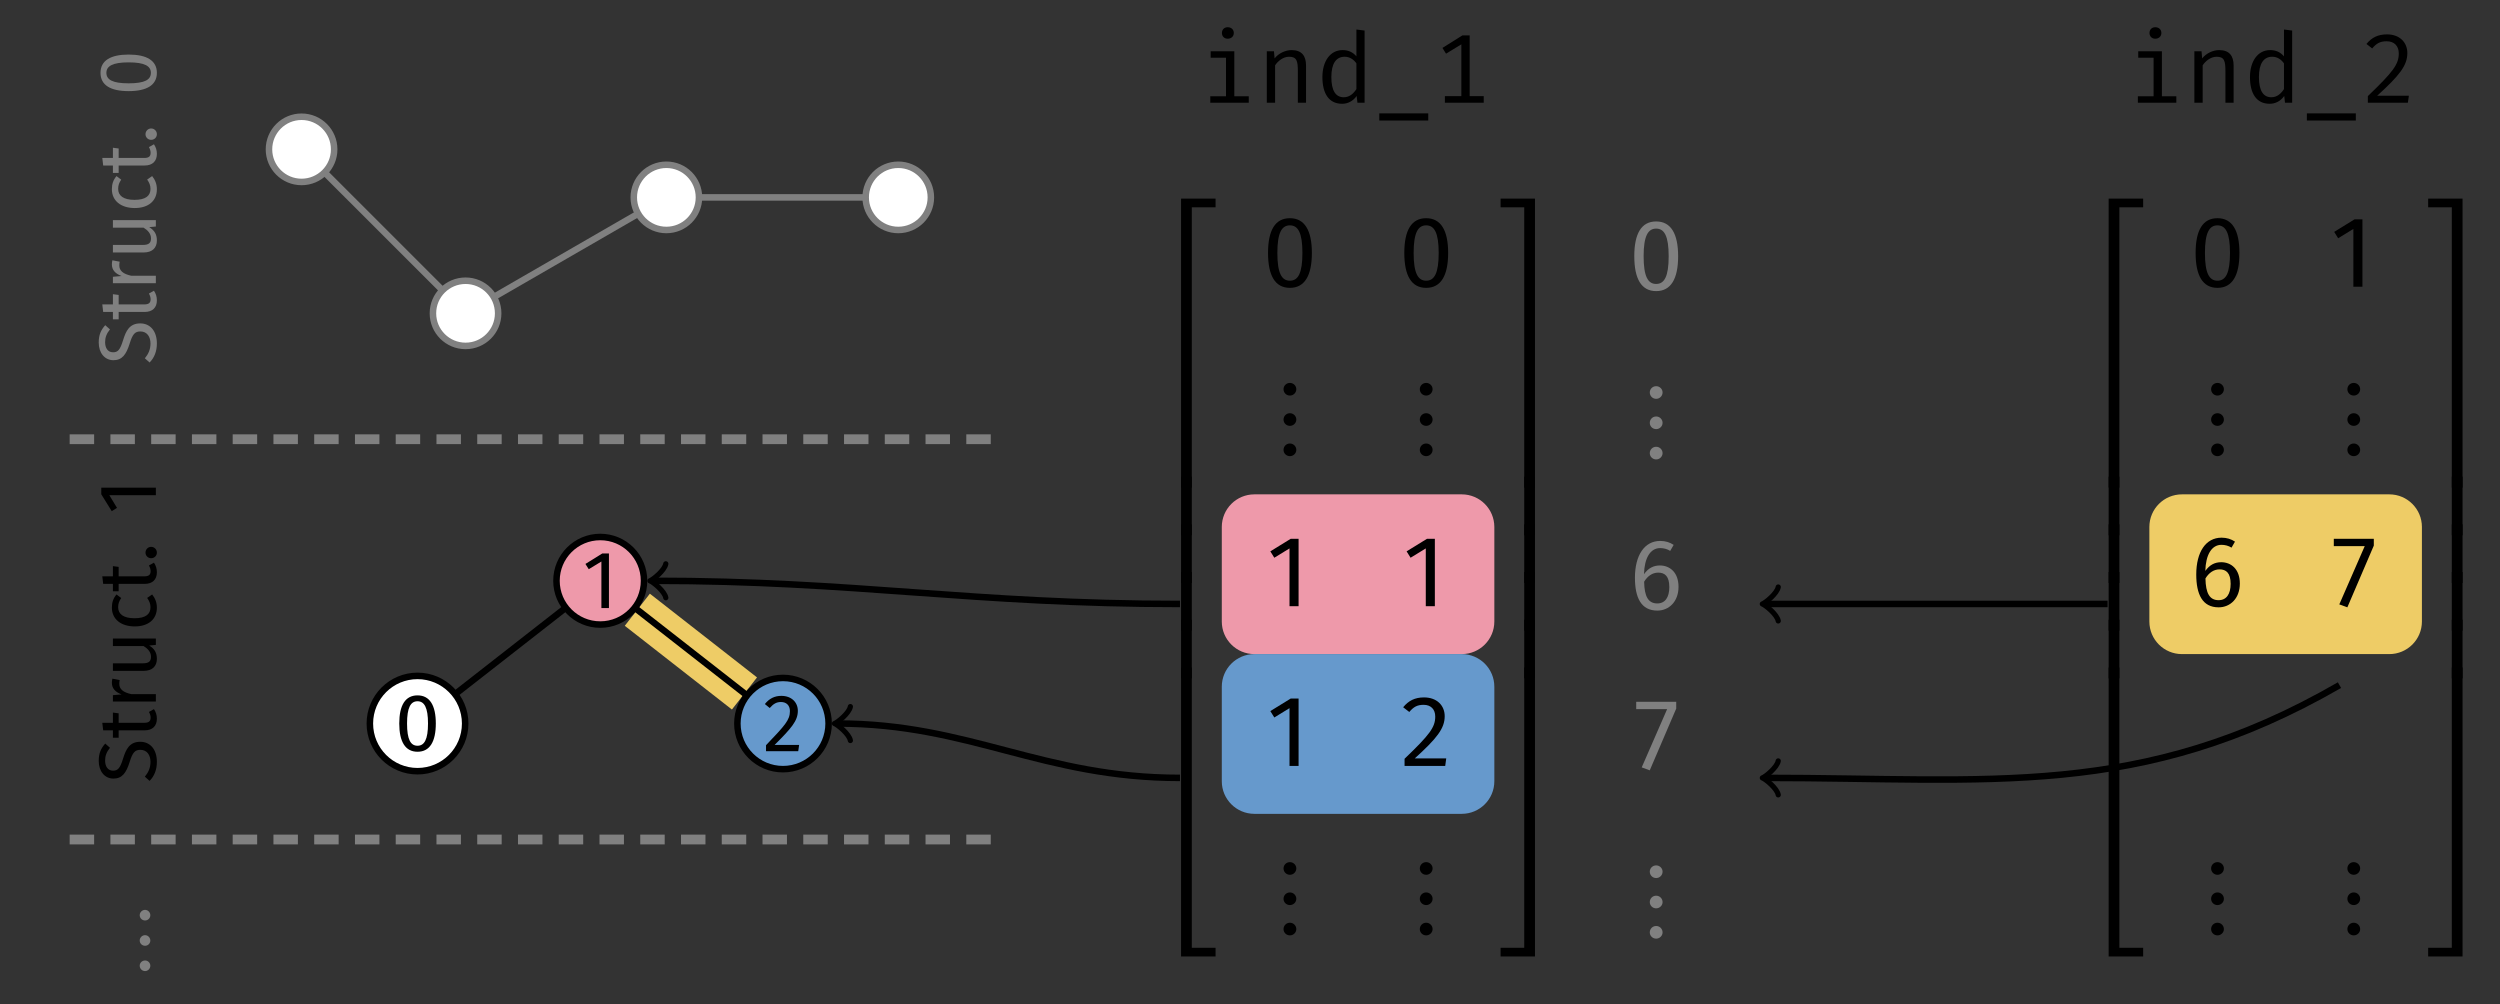 <?xml version="1.0" encoding="UTF-8"?>
<svg xmlns="http://www.w3.org/2000/svg" xmlns:xlink="http://www.w3.org/1999/xlink" width="305.6pt" height="122.73pt" viewBox="0 0 305.6 122.73" version="1.1">
<rect x="0" y="0" width="305.6" height="122.73" fill="#333333" stroke="none"/>
<defs>
<g>
<symbol overflow="visible" id="glyph0-0">
<path style="stroke:none;" d="M -10.469 -5.406 L -10.469 -1.219 L 3.484 -1.219 L 3.484 -5.406 Z M -9.953 -4.875 L 2.969 -4.875 L 2.969 -1.781 L -9.953 -1.781 Z M -4.5 -3.234 C -4.5 -2.844 -4.375 -2.297 -4.109 -2.297 C -3.984 -2.297 -3.875 -2.391 -3.875 -2.547 C -3.875 -2.578 -3.891 -2.625 -3.906 -2.672 C -3.984 -2.844 -4.016 -2.984 -4.016 -3.188 C -4.016 -3.688 -3.719 -3.797 -3.328 -3.797 C -2.797 -3.797 -2.609 -3.609 -2.562 -2.891 L -1.719 -2.891 C -1.578 -2.891 -1.484 -3.016 -1.484 -3.141 C -1.484 -3.266 -1.578 -3.391 -1.719 -3.391 L -2.172 -3.391 C -2.266 -4.062 -2.656 -4.344 -3.344 -4.344 C -3.953 -4.344 -4.5 -4.094 -4.5 -3.234 Z M -1.203 -3.141 C -1.203 -2.938 -1.047 -2.797 -0.844 -2.797 C -0.641 -2.797 -0.484 -2.938 -0.484 -3.141 C -0.484 -3.344 -0.641 -3.484 -0.844 -3.484 C -1.047 -3.484 -1.203 -3.344 -1.203 -3.141 Z M -1.203 -3.141 "/>
</symbol>
<symbol overflow="visible" id="glyph0-1">
<path style="stroke:none;" d="M -6.984 -2.688 C -6.984 -1.422 -6.25 -0.531 -5.188 -0.531 C -4.125 -0.531 -3.625 -1.219 -3.203 -2.562 C -2.844 -3.734 -2.547 -4.047 -1.891 -4.047 C -1.062 -4.047 -0.656 -3.375 -0.656 -2.578 C -0.656 -1.828 -0.922 -1.281 -1.344 -0.766 L -0.766 -0.25 C -0.203 -0.812 0.125 -1.594 0.125 -2.578 C 0.125 -4.125 -0.719 -5.031 -1.906 -5.031 C -3.234 -5.031 -3.656 -4.094 -4 -3 C -4.375 -1.766 -4.656 -1.5 -5.234 -1.5 C -5.891 -1.5 -6.203 -2.047 -6.203 -2.734 C -6.203 -3.297 -6.031 -3.781 -5.609 -4.297 L -6.188 -4.812 C -6.703 -4.234 -6.984 -3.641 -6.984 -2.688 Z M -6.984 -2.688 "/>
</symbol>
<symbol overflow="visible" id="glyph0-2">
<path style="stroke:none;" d="M -0.844 -3.25 C -0.703 -2.984 -0.641 -2.781 -0.641 -2.547 C -0.641 -2.094 -0.891 -1.922 -1.422 -1.922 L -4.547 -1.922 L -4.547 -3.078 L -5.25 -3.172 L -5.25 -1.922 L -6.547 -1.922 L -6.438 -1 L -5.25 -1 L -5.25 -0.094 L -4.547 -0.094 L -4.547 -1 L -1.375 -1 C -0.406 -1 0.125 -1.531 0.125 -2.422 C 0.125 -2.875 0 -3.25 -0.234 -3.594 Z M -0.844 -3.25 "/>
</symbol>
<symbol overflow="visible" id="glyph0-3">
<path style="stroke:none;" d="M -5.375 -3.203 C -5.375 -2.562 -4.969 -2.078 -4.188 -1.797 L -5.25 -1.703 L -5.25 -0.922 L 0 -0.922 L 0 -1.828 L -3 -1.828 C -4 -2.047 -4.469 -2.438 -4.469 -3.094 C -4.469 -3.281 -4.453 -3.391 -4.422 -3.547 L -5.312 -3.719 C -5.359 -3.562 -5.375 -3.375 -5.375 -3.203 Z M -5.375 -3.203 "/>
</symbol>
<symbol overflow="visible" id="glyph0-4">
<path style="stroke:none;" d="M -5.25 -4.812 L -5.25 -3.891 L -1.5 -3.891 C -0.984 -3.578 -0.594 -3.156 -0.594 -2.578 C -0.594 -2.016 -0.875 -1.781 -1.578 -1.781 L -5.25 -1.781 L -5.25 -0.859 L -1.484 -0.859 C -0.453 -0.859 0.125 -1.406 0.125 -2.328 C 0.125 -3.078 -0.172 -3.562 -0.812 -3.953 L 0 -4.031 L 0 -4.812 Z M -5.25 -4.812 "/>
</symbol>
<symbol overflow="visible" id="glyph0-5">
<path style="stroke:none;" d="M -5.375 -2.859 C -5.375 -1.438 -4.25 -0.562 -2.578 -0.562 C -0.891 -0.562 0.125 -1.453 0.125 -2.859 C 0.125 -3.469 -0.078 -4 -0.453 -4.469 L -1.062 -4.047 C -0.797 -3.656 -0.656 -3.344 -0.656 -2.906 C -0.656 -2.078 -1.219 -1.562 -2.609 -1.562 C -3.969 -1.562 -4.609 -2.078 -4.609 -2.906 C -4.609 -3.344 -4.484 -3.672 -4.234 -4.031 L -4.812 -4.469 C -5.219 -3.984 -5.375 -3.484 -5.375 -2.859 Z M -5.375 -2.859 "/>
</symbol>
<symbol overflow="visible" id="glyph0-6">
<path style="stroke:none;" d="M -1.266 -1.188 C -1.266 -0.797 -0.953 -0.5 -0.578 -0.5 C -0.188 -0.5 0.125 -0.797 0.125 -1.188 C 0.125 -1.578 -0.188 -1.891 -0.578 -1.891 C -0.953 -1.891 -1.266 -1.578 -1.266 -1.188 Z M -1.266 -1.188 "/>
</symbol>
<symbol overflow="visible" id="glyph0-7">
<path style="stroke:none;" d="M -6.766 -2.781 C -6.766 -1.281 -5.547 -0.547 -3.328 -0.547 C -1.109 -0.547 0.125 -1.281 0.125 -2.781 C 0.125 -4.281 -1.109 -5.016 -3.328 -5.016 C -5.531 -5.016 -6.766 -4.281 -6.766 -2.781 Z M -6.047 -2.781 C -6.047 -3.609 -5.281 -4.062 -3.328 -4.062 C -1.359 -4.062 -0.609 -3.609 -0.609 -2.781 C -0.609 -1.938 -1.359 -1.5 -3.328 -1.5 C -5.281 -1.5 -6.047 -1.938 -6.047 -2.781 Z M -6.047 -2.781 "/>
</symbol>
<symbol overflow="visible" id="glyph0-8">
<path style="stroke:none;" d="M -6.672 -3.219 L -6.672 -2.406 L -5.391 -0.344 L -4.75 -0.75 L -5.688 -2.297 L 0 -2.297 L 0 -3.219 Z M -6.672 -3.219 "/>
</symbol>
<symbol overflow="visible" id="glyph1-0">
<path style="stroke:none;" d="M 5.406 -10.469 L 1.219 -10.469 L 1.219 3.484 L 5.406 3.484 Z M 4.875 -9.953 L 4.875 2.969 L 1.781 2.969 L 1.781 -9.953 Z M 3.234 -4.5 C 2.844 -4.5 2.297 -4.375 2.297 -4.109 C 2.297 -3.984 2.391 -3.875 2.547 -3.875 C 2.578 -3.875 2.625 -3.891 2.672 -3.906 C 2.844 -3.984 2.984 -4.016 3.188 -4.016 C 3.688 -4.016 3.797 -3.719 3.797 -3.328 C 3.797 -2.797 3.609 -2.609 2.891 -2.562 L 2.891 -1.719 C 2.891 -1.578 3.016 -1.484 3.141 -1.484 C 3.266 -1.484 3.391 -1.578 3.391 -1.719 L 3.391 -2.172 C 4.062 -2.266 4.344 -2.656 4.344 -3.344 C 4.344 -3.953 4.094 -4.5 3.234 -4.5 Z M 3.141 -1.203 C 2.938 -1.203 2.797 -1.047 2.797 -0.844 C 2.797 -0.641 2.938 -0.484 3.141 -0.484 C 3.344 -0.484 3.484 -0.641 3.484 -0.844 C 3.484 -1.047 3.344 -1.203 3.141 -1.203 Z M 3.141 -1.203 "/>
</symbol>
<symbol overflow="visible" id="glyph1-1">
<path style="stroke:none;" d="M 2.781 -6.766 C 1.281 -6.766 0.547 -5.547 0.547 -3.328 C 0.547 -1.109 1.281 0.125 2.781 0.125 C 4.281 0.125 5.016 -1.109 5.016 -3.328 C 5.016 -5.531 4.281 -6.766 2.781 -6.766 Z M 2.781 -6.047 C 3.609 -6.047 4.062 -5.281 4.062 -3.328 C 4.062 -1.359 3.609 -0.609 2.781 -0.609 C 1.938 -0.609 1.5 -1.359 1.5 -3.328 C 1.5 -5.281 1.938 -6.047 2.781 -6.047 Z M 2.781 -6.047 "/>
</symbol>
<symbol overflow="visible" id="glyph1-2">
<path style="stroke:none;" d="M 3.219 -6.672 L 2.406 -6.672 L 0.344 -5.391 L 0.75 -4.75 L 2.297 -5.688 L 2.297 0 L 3.219 0 Z M 3.219 -6.672 "/>
</symbol>
<symbol overflow="visible" id="glyph1-3">
<path style="stroke:none;" d="M 2.266 -6.766 C 1.438 -6.766 0.781 -6.438 0.25 -5.766 L 0.844 -5.281 C 1.297 -5.797 1.672 -6.016 2.219 -6.016 C 2.875 -6.016 3.312 -5.609 3.312 -4.906 C 3.312 -3.812 2.734 -3.188 0.391 -0.734 L 0.391 0 L 4.328 0 L 4.438 -0.766 L 1.438 -0.766 C 3.484 -2.812 4.281 -3.703 4.281 -4.938 C 4.281 -5.984 3.5 -6.766 2.266 -6.766 Z M 2.266 -6.766 "/>
</symbol>
<symbol overflow="visible" id="glyph2-0">
<path style="stroke:none;" d=""/>
</symbol>
<symbol overflow="visible" id="glyph2-1">
<path style="stroke:none;" d="M 2.094 0.344 C 2.094 -0.016 1.797 -0.297 1.453 -0.297 C 1.094 -0.297 0.797 -0.016 0.797 0.344 C 0.797 0.703 1.094 1 1.453 1 C 1.797 1 2.094 0.703 2.094 0.344 Z M 2.094 -2.734 C 2.094 -3.094 1.797 -3.391 1.453 -3.391 C 1.094 -3.391 0.797 -3.094 0.797 -2.734 C 0.797 -2.375 1.094 -2.094 1.453 -2.094 C 1.797 -2.094 2.094 -2.375 2.094 -2.734 Z M 2.094 -5.828 C 2.094 -6.188 1.797 -6.484 1.453 -6.484 C 1.094 -6.484 0.797 -6.188 0.797 -5.828 C 0.797 -5.469 1.094 -5.188 1.453 -5.188 C 1.797 -5.188 2.094 -5.469 2.094 -5.828 Z M 2.094 -5.828 "/>
</symbol>
<symbol overflow="visible" id="glyph3-0">
<path style="stroke:none;" d="M 1.078 -12.547 L 1.078 4.188 L 6.094 4.188 L 6.094 -12.547 Z M 5.453 3.562 L 1.734 3.562 L 1.734 -11.922 L 5.453 -11.922 Z M 3.672 -2.062 L 3.672 -2.609 C 4.469 -2.719 4.812 -3.172 4.812 -4.016 C 4.812 -4.734 4.5 -5.391 3.484 -5.391 C 3.016 -5.391 2.359 -5.25 2.359 -4.922 C 2.359 -4.766 2.469 -4.656 2.656 -4.656 C 2.703 -4.656 2.75 -4.656 2.812 -4.688 C 3.016 -4.781 3.172 -4.812 3.438 -4.812 C 4.031 -4.812 4.156 -4.453 4.156 -4 C 4.156 -3.359 3.938 -3.125 3.078 -3.078 L 3.078 -2.062 C 3.078 -1.891 3.219 -1.781 3.375 -1.781 C 3.516 -1.781 3.672 -1.891 3.672 -2.062 Z M 2.953 -1.016 C 2.953 -0.766 3.125 -0.578 3.375 -0.578 C 3.609 -0.578 3.797 -0.766 3.797 -1.016 C 3.797 -1.25 3.609 -1.438 3.375 -1.438 C 3.125 -1.438 2.953 -1.25 2.953 -1.016 Z M 2.953 -1.016 "/>
</symbol>
<symbol overflow="visible" id="glyph3-1">
<path style="stroke:none;" d="M 3.578 -9.234 C 3.156 -9.234 2.875 -8.938 2.875 -8.531 C 2.875 -8.125 3.156 -7.828 3.578 -7.828 C 4.031 -7.828 4.328 -8.125 4.328 -8.531 C 4.328 -8.938 4.031 -9.234 3.578 -9.234 Z M 4.391 -6.297 L 1.5 -6.297 L 1.5 -5.5 L 3.375 -5.5 L 3.375 -0.797 L 1.453 -0.797 L 1.453 0 L 6.156 0 L 6.156 -0.797 L 4.391 -0.797 Z M 4.391 -6.297 "/>
</symbol>
<symbol overflow="visible" id="glyph3-2">
<path style="stroke:none;" d="M 1.188 0 L 2.203 0 L 2.203 -4.578 C 2.531 -5.078 3.172 -5.625 3.906 -5.625 C 4.859 -5.625 4.984 -5.109 4.984 -3.828 L 4.984 0 L 5.984 0 L 5.984 -4.562 C 5.984 -5.734 5.453 -6.438 4.219 -6.438 C 3.484 -6.438 2.641 -6.062 2.141 -5.422 L 2.062 -6.297 L 1.188 -6.297 Z M 1.188 0 "/>
</symbol>
<symbol overflow="visible" id="glyph3-3">
<path style="stroke:none;" d="M 4.969 -8.953 L 4.969 -5.672 C 4.547 -6.172 4 -6.438 3.281 -6.438 C 1.734 -6.438 0.812 -5.031 0.812 -3.141 C 0.812 -1.188 1.562 0.125 3.219 0.125 C 3.891 0.125 4.531 -0.172 5 -0.828 L 5.094 0 L 5.969 0 L 5.969 -8.828 Z M 3.531 -5.625 C 4.125 -5.625 4.625 -5.312 4.969 -4.812 L 4.969 -1.672 C 4.625 -1.141 4.141 -0.672 3.422 -0.672 C 2.422 -0.672 1.906 -1.5 1.906 -3.141 C 1.906 -4.812 2.5 -5.625 3.531 -5.625 Z M 3.531 -5.625 "/>
</symbol>
<symbol overflow="visible" id="glyph3-4">
<path style="stroke:none;" d="M 0.594 2.172 L 6.578 2.172 L 6.578 1.297 L 0.594 1.297 Z M 0.594 2.172 "/>
</symbol>
<symbol overflow="visible" id="glyph3-5">
<path style="stroke:none;" d="M 4.469 -0.812 L 4.469 -8.234 L 3.578 -8.234 L 1.141 -6.703 L 1.578 -6 L 3.453 -7.141 L 3.453 -0.812 L 1.438 -0.812 L 1.438 0 L 6.188 0 L 6.188 -0.812 Z M 4.469 -0.812 "/>
</symbol>
<symbol overflow="visible" id="glyph3-6">
<path style="stroke:none;" d="M 3.219 -8.359 C 2.109 -8.359 1.344 -7.969 0.703 -7.188 L 1.406 -6.641 C 1.922 -7.25 2.359 -7.516 3.172 -7.516 C 4.094 -7.516 4.656 -6.953 4.656 -6.031 C 4.656 -4.703 3.984 -3.797 0.875 -0.812 L 0.875 0 L 5.766 0 L 5.891 -0.859 L 2.016 -0.859 C 4.734 -3.328 5.703 -4.547 5.703 -6.078 C 5.703 -7.375 4.766 -8.359 3.219 -8.359 Z M 3.219 -8.359 "/>
</symbol>
<symbol overflow="visible" id="glyph4-0">
<path style="stroke:none;" d="M 3.375 -1.938 C 3.375 -1.656 3.609 -1.438 3.891 -1.438 C 4.172 -1.438 4.391 -1.656 4.391 -1.938 C 4.391 -2.219 4.172 -2.422 3.891 -2.422 C 3.609 -2.422 3.375 -2.219 3.375 -1.938 Z M 2.625 -5.828 L 3.078 -5.484 C 3.375 -5.844 3.719 -6 4.078 -6 C 4.516 -6 4.812 -5.766 4.812 -5.375 C 4.812 -4.609 3.531 -4.734 3.531 -3.531 L 3.531 -3.172 L 4.203 -3.172 L 4.203 -3.484 C 4.203 -4.438 5.484 -4.281 5.484 -5.422 C 5.484 -6 5.031 -6.531 4.125 -6.531 C 3.531 -6.531 3.031 -6.312 2.625 -5.828 Z M 1.609 -0.656 L 1.609 -7.703 L 6.516 -7.703 L 6.516 -0.656 Z M 0.953 0 L 7.172 0 L 7.172 -8.359 L 0.953 -8.359 Z M 0.953 0 "/>
</symbol>
<symbol overflow="visible" id="glyph4-1">
<path style="stroke:none;" d="M 1.25 0 L 2.562 0 L 2.562 -34.266 L 5.469 -34.266 L 5.469 -35.328 L 1.25 -35.328 Z M 1.25 0 "/>
</symbol>
<symbol overflow="visible" id="glyph4-2">
<path style="stroke:none;" d="M 1.25 0 L 2.562 0 L 2.562 -7.172 L 1.25 -7.172 Z M 1.25 0 "/>
</symbol>
<symbol overflow="visible" id="glyph4-3">
<path style="stroke:none;" d="M 1.25 0 L 5.469 0 L 5.469 -1.062 L 2.562 -1.062 L 2.562 -35.328 L 1.25 -35.328 Z M 1.25 0 "/>
</symbol>
<symbol overflow="visible" id="glyph4-4">
<path style="stroke:none;" d="M 3.344 -7.5 C 4.344 -7.5 4.875 -6.594 4.875 -4.125 C 4.875 -1.641 4.344 -0.734 3.344 -0.734 C 2.344 -0.734 1.812 -1.641 1.812 -4.125 C 1.812 -6.594 2.344 -7.5 3.344 -7.5 Z M 3.344 -8.375 C 1.547 -8.375 0.672 -6.906 0.672 -4.125 C 0.672 -1.344 1.547 0.141 3.344 0.141 C 5.141 0.141 6.031 -1.344 6.031 -4.125 C 6.031 -6.891 5.141 -8.375 3.344 -8.375 Z M 3.344 -8.375 "/>
</symbol>
<symbol overflow="visible" id="glyph4-5">
<path style="stroke:none;" d="M 3.297 0 L 4.406 0 L 4.406 -8.234 L 3.438 -8.234 L 0.953 -6.703 L 1.438 -5.922 L 3.297 -7.062 Z M 3.297 0 "/>
</symbol>
<symbol overflow="visible" id="glyph4-6">
<path style="stroke:none;" d="M 3.078 -8.375 C 1.953 -8.375 1.188 -7.969 0.531 -7.172 L 1.281 -6.594 C 1.797 -7.203 2.234 -7.469 3.031 -7.469 C 3.922 -7.469 4.453 -6.922 4.453 -6.031 C 4.453 -4.719 3.766 -3.812 0.703 -0.875 L 0.703 0 L 5.672 0 L 5.797 -0.922 L 1.953 -0.922 C 4.656 -3.375 5.609 -4.578 5.609 -6.078 C 5.609 -7.375 4.672 -8.375 3.078 -8.375 Z M 3.078 -8.375 "/>
</symbol>
<symbol overflow="visible" id="glyph4-7">
<path style="stroke:none;" d="M 0.766 -34.266 L 3.656 -34.266 L 3.656 0 L 4.969 0 L 4.969 -35.328 L 0.766 -35.328 Z M 0.766 -34.266 "/>
</symbol>
<symbol overflow="visible" id="glyph4-8">
<path style="stroke:none;" d="M 3.656 0 L 4.969 0 L 4.969 -7.172 L 3.656 -7.172 Z M 3.656 0 "/>
</symbol>
<symbol overflow="visible" id="glyph4-9">
<path style="stroke:none;" d="M 0.766 0 L 4.969 0 L 4.969 -35.328 L 3.656 -35.328 L 3.656 -1.062 L 0.766 -1.062 Z M 0.766 0 "/>
</symbol>
<symbol overflow="visible" id="glyph4-10">
<path style="stroke:none;" d="M 3.484 -0.734 C 2.391 -0.734 1.906 -1.562 1.875 -3.391 C 2.281 -4.062 2.875 -4.5 3.594 -4.5 C 4.406 -4.5 4.953 -4.062 4.953 -2.734 C 4.953 -1.5 4.453 -0.734 3.484 -0.734 Z M 3.797 -5.375 C 3.031 -5.375 2.391 -5.062 1.859 -4.312 C 1.906 -6.266 2.625 -7.5 3.828 -7.5 C 4.266 -7.5 4.688 -7.391 5.062 -7.156 L 5.484 -7.891 C 5.016 -8.203 4.484 -8.375 3.844 -8.375 C 1.906 -8.375 0.75 -6.609 0.75 -3.875 C 0.75 -1.453 1.5 0.141 3.484 0.141 C 4.922 0.141 6.078 -0.969 6.078 -2.766 C 6.078 -4.531 5.016 -5.375 3.797 -5.375 Z M 3.797 -5.375 "/>
</symbol>
<symbol overflow="visible" id="glyph4-11">
<path style="stroke:none;" d="M 5.797 -8.234 L 0.906 -8.234 L 0.906 -7.344 L 4.688 -7.344 L 1.578 -0.219 L 2.562 0.141 L 5.797 -7.406 Z M 5.797 -8.234 "/>
</symbol>
<symbol overflow="visible" id="glyph5-0">
<path style="stroke:none;" d=""/>
</symbol>
<symbol overflow="visible" id="glyph5-1">
<path style="stroke:none;" d="M 2.516 0.422 C 2.516 -0.016 2.156 -0.359 1.734 -0.359 C 1.297 -0.359 0.953 -0.016 0.953 0.422 C 0.953 0.844 1.297 1.188 1.734 1.188 C 2.156 1.188 2.516 0.844 2.516 0.422 Z M 2.516 -3.281 C 2.516 -3.719 2.156 -4.062 1.734 -4.062 C 1.297 -4.062 0.953 -3.719 0.953 -3.281 C 0.953 -2.859 1.297 -2.516 1.734 -2.516 C 2.156 -2.516 2.516 -2.859 2.516 -3.281 Z M 2.516 -7 C 2.516 -7.422 2.156 -7.766 1.734 -7.766 C 1.297 -7.766 0.953 -7.422 0.953 -7 C 0.953 -6.562 1.297 -6.219 1.734 -6.219 C 2.156 -6.219 2.516 -6.562 2.516 -7 Z M 2.516 -7 "/>
</symbol>
</g>
<clipPath id="clip1">
  <path d="M 7 4 L 162 4 L 162 122.73 L 7 122.73 Z M 7 4 "/>
</clipPath>
</defs>
<g id="surface1">
<g clip-path="url(#clip1)" clip-rule="nonzero">
<path style="fill:none;stroke-width:4.981;stroke-linecap:butt;stroke-linejoin:miter;stroke:rgb(93.3%,79.999%,39.999%);stroke-opacity:1;stroke-miterlimit:10;" d="M 41.042 -27.932 L 54.14 -38.167 " transform="matrix(1,0,0,-1,36.864,46.603)"/>
</g>
<g style="fill:rgb(50%,50%,50%);fill-opacity:1;">
  <use xlink:href="#glyph0-1" x="19.052" y="44.563"/>
  <use xlink:href="#glyph0-2" x="19.052" y="39.133"/>
  <use xlink:href="#glyph0-3" x="19.052" y="35.537"/>
  <use xlink:href="#glyph0-4" x="19.052" y="31.721"/>
  <use xlink:href="#glyph0-5" x="19.052" y="25.993"/>
  <use xlink:href="#glyph0-2" x="19.052" y="21.231"/>
</g>
<g style="fill:rgb(50%,50%,50%);fill-opacity:1;">
  <use xlink:href="#glyph0-6" x="19.052" y="17.594"/>
</g>
<g style="fill:rgb(50%,50%,50%);fill-opacity:1;">
  <use xlink:href="#glyph0-7" x="19.052" y="11.686"/>
</g>
<path style="fill:none;stroke-width:0.797;stroke-linecap:butt;stroke-linejoin:miter;stroke:rgb(50%,50%,50%);stroke-opacity:1;stroke-miterlimit:10;" d="M -0.001 28.345 L 20.046 8.302 L 44.593 22.474 L 72.941 22.474 " transform="matrix(1,0,0,-1,36.864,46.603)"/>
<path style="fill-rule:nonzero;fill:rgb(100%,100%,100%);fill-opacity:1;stroke-width:0.797;stroke-linecap:butt;stroke-linejoin:miter;stroke:rgb(50%,50%,50%);stroke-opacity:1;stroke-miterlimit:10;" d="M 3.984 28.345 C 3.984 30.548 2.202 32.333 -0.001 32.333 C -2.2 32.333 -3.985 30.548 -3.985 28.345 C -3.985 26.146 -2.2 24.361 -0.001 24.361 C 2.202 24.361 3.984 26.146 3.984 28.345 Z M 3.984 28.345 " transform="matrix(1,0,0,-1,36.864,46.603)"/>
<path style="fill-rule:nonzero;fill:rgb(100%,100%,100%);fill-opacity:1;stroke-width:0.797;stroke-linecap:butt;stroke-linejoin:miter;stroke:rgb(50%,50%,50%);stroke-opacity:1;stroke-miterlimit:10;" d="M 24.031 8.302 C 24.031 10.505 22.245 12.287 20.046 12.287 C 17.843 12.287 16.058 10.505 16.058 8.302 C 16.058 6.103 17.843 4.318 20.046 4.318 C 22.245 4.318 24.031 6.103 24.031 8.302 Z M 24.031 8.302 " transform="matrix(1,0,0,-1,36.864,46.603)"/>
<path style="fill-rule:nonzero;fill:rgb(100%,100%,100%);fill-opacity:1;stroke-width:0.797;stroke-linecap:butt;stroke-linejoin:miter;stroke:rgb(50%,50%,50%);stroke-opacity:1;stroke-miterlimit:10;" d="M 48.577 22.474 C 48.577 24.677 46.796 26.462 44.593 26.462 C 42.394 26.462 40.609 24.677 40.609 22.474 C 40.609 20.275 42.394 18.49 44.593 18.49 C 46.796 18.49 48.577 20.275 48.577 22.474 Z M 48.577 22.474 " transform="matrix(1,0,0,-1,36.864,46.603)"/>
<path style="fill-rule:nonzero;fill:rgb(100%,100%,100%);fill-opacity:1;stroke-width:0.797;stroke-linecap:butt;stroke-linejoin:miter;stroke:rgb(50%,50%,50%);stroke-opacity:1;stroke-miterlimit:10;" d="M 76.925 22.474 C 76.925 24.677 75.14 26.462 72.941 26.462 C 70.738 26.462 68.956 24.677 68.956 22.474 C 68.956 20.275 70.738 18.49 72.941 18.49 C 75.14 18.49 76.925 20.275 76.925 22.474 Z M 76.925 22.474 " transform="matrix(1,0,0,-1,36.864,46.603)"/>
<path style="fill:none;stroke-width:1.196;stroke-linecap:butt;stroke-linejoin:miter;stroke:rgb(50%,50%,50%);stroke-opacity:1;stroke-dasharray:2.989,1.993;stroke-miterlimit:10;" d="M -28.348 -7.088 L 85.042 -7.088 " transform="matrix(1,0,0,-1,36.864,46.603)"/>
<g style="fill:rgb(0%,0%,0%);fill-opacity:1;">
  <use xlink:href="#glyph0-1" x="19.052" y="95.706"/>
  <use xlink:href="#glyph0-2" x="19.052" y="90.276"/>
  <use xlink:href="#glyph0-3" x="19.052" y="86.68"/>
  <use xlink:href="#glyph0-4" x="19.052" y="82.864"/>
  <use xlink:href="#glyph0-5" x="19.052" y="77.136"/>
  <use xlink:href="#glyph0-2" x="19.052" y="72.374"/>
</g>
<g style="fill:rgb(0%,0%,0%);fill-opacity:1;">
  <use xlink:href="#glyph0-6" x="19.052" y="68.737"/>
</g>
<g style="fill:rgb(0%,0%,0%);fill-opacity:1;">
  <use xlink:href="#glyph0-8" x="19.052" y="62.829"/>
</g>
<path style="fill:none;stroke-width:0.797;stroke-linecap:butt;stroke-linejoin:miter;stroke:rgb(0%,0%,0%);stroke-opacity:1;stroke-miterlimit:10;" d="M 14.175 -41.842 L 36.511 -24.393 L 58.847 -41.842 " transform="matrix(1,0,0,-1,36.864,46.603)"/>
<path style="fill-rule:nonzero;fill:rgb(100%,100%,100%);fill-opacity:1;stroke-width:0.797;stroke-linecap:butt;stroke-linejoin:miter;stroke:rgb(0%,0%,0%);stroke-opacity:1;stroke-miterlimit:10;" d="M 19.999 -41.842 C 19.999 -38.627 17.39 -36.018 14.175 -36.018 C 10.956 -36.018 8.347 -38.627 8.347 -41.842 C 8.347 -45.061 10.956 -47.67 14.175 -47.67 C 17.39 -47.67 19.999 -45.061 19.999 -41.842 Z M 19.999 -41.842 " transform="matrix(1,0,0,-1,36.864,46.603)"/>
<g style="fill:rgb(0%,0%,0%);fill-opacity:1;">
  <use xlink:href="#glyph1-1" x="48.258" y="91.769"/>
</g>
<path style="fill-rule:nonzero;fill:rgb(93.332%,59.999%,66.666%);fill-opacity:1;stroke-width:0.797;stroke-linecap:butt;stroke-linejoin:miter;stroke:rgb(0%,0%,0%);stroke-opacity:1;stroke-miterlimit:10;" d="M 41.863 -24.393 C 41.863 -21.436 39.468 -19.038 36.511 -19.038 C 33.554 -19.038 31.159 -21.436 31.159 -24.393 C 31.159 -27.346 33.554 -29.745 36.511 -29.745 C 39.468 -29.745 41.863 -27.346 41.863 -24.393 Z M 41.863 -24.393 " transform="matrix(1,0,0,-1,36.864,46.603)"/>
<g style="fill:rgb(0%,0%,0%);fill-opacity:1;">
  <use xlink:href="#glyph1-2" x="71.218" y="74.327"/>
</g>
<path style="fill-rule:nonzero;fill:rgb(39.999%,59.999%,79.999%);fill-opacity:1;stroke-width:0.797;stroke-linecap:butt;stroke-linejoin:miter;stroke:rgb(0%,0%,0%);stroke-opacity:1;stroke-miterlimit:10;" d="M 64.425 -41.842 C 64.425 -38.764 61.929 -36.268 58.847 -36.268 C 55.769 -36.268 53.273 -38.764 53.273 -41.842 C 53.273 -44.924 55.769 -47.42 58.847 -47.42 C 61.929 -47.42 64.425 -44.924 64.425 -41.842 Z M 64.425 -41.842 " transform="matrix(1,0,0,-1,36.864,46.603)"/>
<g style="fill:rgb(0%,0%,0%);fill-opacity:1;">
  <use xlink:href="#glyph1-3" x="93.247" y="91.829"/>
</g>
<path style="fill:none;stroke-width:1.196;stroke-linecap:butt;stroke-linejoin:miter;stroke:rgb(50%,50%,50%);stroke-opacity:1;stroke-dasharray:2.989,1.993;stroke-miterlimit:10;" d="M -28.348 -56.018 L 85.042 -56.018 " transform="matrix(1,0,0,-1,36.864,46.603)"/>
<g style="fill:rgb(50%,50%,50%);fill-opacity:1;">
  <use xlink:href="#glyph2-1" x="16.282" y="117.706"/>
</g>
<g style="fill:rgb(0%,0%,0%);fill-opacity:1;">
  <use xlink:href="#glyph3-1" x="146.492" y="12.561"/>
  <use xlink:href="#glyph3-2" x="153.665" y="12.561"/>
  <use xlink:href="#glyph3-3" x="160.838" y="12.561"/>
  <use xlink:href="#glyph3-4" x="168.011" y="12.561"/>
  <use xlink:href="#glyph3-5" x="175.184" y="12.561"/>
</g>
<path style=" stroke:none;fill-rule:nonzero;fill:rgb(93.3%,59.999%,66.699%);fill-opacity:1;" d="M 178.684 79.957 L 153.336 79.957 C 151.137 79.957 149.352 78.176 149.352 75.973 L 149.352 64.418 C 149.352 62.215 151.137 60.43 153.336 60.43 L 178.684 60.43 C 180.883 60.43 182.668 62.215 182.668 64.418 L 182.668 75.973 C 182.668 78.176 180.883 79.957 178.684 79.957 Z M 178.684 79.957 "/>
<path style=" stroke:none;fill-rule:nonzero;fill:rgb(39.999%,59.999%,79.999%);fill-opacity:1;" d="M 178.684 99.484 L 153.336 99.484 C 151.137 99.484 149.352 97.699 149.352 95.5 L 149.352 83.941 C 149.352 81.742 151.137 79.957 153.336 79.957 L 178.684 79.957 C 180.883 79.957 182.668 81.742 182.668 83.941 L 182.668 95.5 C 182.668 97.699 180.883 99.484 178.684 99.484 Z M 178.684 99.484 "/>
<g style="fill:rgb(0%,0%,0%);fill-opacity:1;">
  <use xlink:href="#glyph4-1" x="143.123" y="59.607"/>
</g>
<g style="fill:rgb(0%,0%,0%);fill-opacity:1;">
  <use xlink:href="#glyph4-2" x="143.123" y="65.436"/>
</g>
<g style="fill:rgb(0%,0%,0%);fill-opacity:1;">
  <use xlink:href="#glyph4-2" x="143.123" y="71.265"/>
</g>
<g style="fill:rgb(0%,0%,0%);fill-opacity:1;">
  <use xlink:href="#glyph4-2" x="143.123" y="77.094"/>
</g>
<g style="fill:rgb(0%,0%,0%);fill-opacity:1;">
  <use xlink:href="#glyph4-2" x="143.123" y="82.924"/>
</g>
<g style="fill:rgb(0%,0%,0%);fill-opacity:1;">
  <use xlink:href="#glyph4-3" x="143.123" y="116.919"/>
</g>
<g style="fill:rgb(0%,0%,0%);fill-opacity:1;">
  <use xlink:href="#glyph4-4" x="154.333" y="35.047"/>
</g>
<g style="fill:rgb(0%,0%,0%);fill-opacity:1;">
  <use xlink:href="#glyph4-4" x="170.991" y="35.047"/>
</g>
<g style="fill:rgb(0%,0%,0%);fill-opacity:1;">
  <use xlink:href="#glyph5-1" x="155.946" y="54.573"/>
</g>
<g style="fill:rgb(0%,0%,0%);fill-opacity:1;">
  <use xlink:href="#glyph5-1" x="172.604" y="54.573"/>
</g>
<g style="fill:rgb(0%,0%,0%);fill-opacity:1;">
  <use xlink:href="#glyph4-5" x="154.333" y="74.1"/>
</g>
<g style="fill:rgb(0%,0%,0%);fill-opacity:1;">
  <use xlink:href="#glyph4-5" x="170.991" y="74.1"/>
</g>
<g style="fill:rgb(0%,0%,0%);fill-opacity:1;">
  <use xlink:href="#glyph4-5" x="154.333" y="93.627"/>
</g>
<g style="fill:rgb(0%,0%,0%);fill-opacity:1;">
  <use xlink:href="#glyph4-6" x="170.991" y="93.627"/>
</g>
<g style="fill:rgb(0%,0%,0%);fill-opacity:1;">
  <use xlink:href="#glyph5-1" x="155.946" y="113.153"/>
</g>
<g style="fill:rgb(0%,0%,0%);fill-opacity:1;">
  <use xlink:href="#glyph5-1" x="172.604" y="113.153"/>
</g>
<g style="fill:rgb(0%,0%,0%);fill-opacity:1;">
  <use xlink:href="#glyph4-7" x="182.666" y="59.607"/>
</g>
<g style="fill:rgb(0%,0%,0%);fill-opacity:1;">
  <use xlink:href="#glyph4-8" x="182.666" y="65.436"/>
</g>
<g style="fill:rgb(0%,0%,0%);fill-opacity:1;">
  <use xlink:href="#glyph4-8" x="182.666" y="71.265"/>
</g>
<g style="fill:rgb(0%,0%,0%);fill-opacity:1;">
  <use xlink:href="#glyph4-8" x="182.666" y="77.094"/>
</g>
<g style="fill:rgb(0%,0%,0%);fill-opacity:1;">
  <use xlink:href="#glyph4-8" x="182.666" y="82.924"/>
</g>
<g style="fill:rgb(0%,0%,0%);fill-opacity:1;">
  <use xlink:href="#glyph4-9" x="182.666" y="116.919"/>
</g>
<g style="fill:rgb(50%,50%,50%);fill-opacity:1;">
  <use xlink:href="#glyph4-4" x="199.104" y="35.445"/>
</g>
<g style="fill:rgb(50%,50%,50%);fill-opacity:1;">
  <use xlink:href="#glyph5-1" x="200.717" y="54.972"/>
</g>
<g style="fill:rgb(50%,50%,50%);fill-opacity:1;">
  <use xlink:href="#glyph4-10" x="199.104" y="74.498"/>
</g>
<g style="fill:rgb(50%,50%,50%);fill-opacity:1;">
  <use xlink:href="#glyph4-11" x="199.104" y="94.025"/>
</g>
<g style="fill:rgb(50%,50%,50%);fill-opacity:1;">
  <use xlink:href="#glyph5-1" x="200.717" y="113.552"/>
</g>
<g style="fill:rgb(0%,0%,0%);fill-opacity:1;">
  <use xlink:href="#glyph3-1" x="259.879" y="12.561"/>
  <use xlink:href="#glyph3-2" x="267.052" y="12.561"/>
  <use xlink:href="#glyph3-3" x="274.225" y="12.561"/>
  <use xlink:href="#glyph3-4" x="281.398" y="12.561"/>
  <use xlink:href="#glyph3-6" x="288.571" y="12.561"/>
</g>
<path style=" stroke:none;fill-rule:nonzero;fill:rgb(93.3%,79.999%,39.999%);fill-opacity:1;" d="M 292.07 79.957 L 266.723 79.957 C 264.523 79.957 262.738 78.176 262.738 75.973 L 262.738 64.418 C 262.738 62.215 264.523 60.43 266.723 60.43 L 292.07 60.43 C 294.27 60.43 296.055 62.215 296.055 64.418 L 296.055 75.973 C 296.055 78.176 294.27 79.957 292.07 79.957 Z M 292.07 79.957 "/>
<g style="fill:rgb(0%,0%,0%);fill-opacity:1;">
  <use xlink:href="#glyph4-1" x="256.51" y="59.607"/>
</g>
<g style="fill:rgb(0%,0%,0%);fill-opacity:1;">
  <use xlink:href="#glyph4-2" x="256.51" y="65.436"/>
</g>
<g style="fill:rgb(0%,0%,0%);fill-opacity:1;">
  <use xlink:href="#glyph4-2" x="256.51" y="71.265"/>
</g>
<g style="fill:rgb(0%,0%,0%);fill-opacity:1;">
  <use xlink:href="#glyph4-2" x="256.51" y="77.094"/>
</g>
<g style="fill:rgb(0%,0%,0%);fill-opacity:1;">
  <use xlink:href="#glyph4-2" x="256.51" y="82.924"/>
</g>
<g style="fill:rgb(0%,0%,0%);fill-opacity:1;">
  <use xlink:href="#glyph4-3" x="256.51" y="116.919"/>
</g>
<g style="fill:rgb(0%,0%,0%);fill-opacity:1;">
  <use xlink:href="#glyph4-4" x="267.72" y="35.047"/>
</g>
<g style="fill:rgb(0%,0%,0%);fill-opacity:1;">
  <use xlink:href="#glyph4-5" x="284.378" y="35.047"/>
</g>
<g style="fill:rgb(0%,0%,0%);fill-opacity:1;">
  <use xlink:href="#glyph5-1" x="269.333" y="54.573"/>
</g>
<g style="fill:rgb(0%,0%,0%);fill-opacity:1;">
  <use xlink:href="#glyph5-1" x="285.991" y="54.573"/>
</g>
<g style="fill:rgb(0%,0%,0%);fill-opacity:1;">
  <use xlink:href="#glyph4-10" x="267.72" y="74.1"/>
</g>
<g style="fill:rgb(0%,0%,0%);fill-opacity:1;">
  <use xlink:href="#glyph4-11" x="284.378" y="74.1"/>
</g>
<g style="fill:rgb(0%,0%,0%);fill-opacity:1;">
  <use xlink:href="#glyph5-1" x="269.333" y="113.153"/>
</g>
<g style="fill:rgb(0%,0%,0%);fill-opacity:1;">
  <use xlink:href="#glyph5-1" x="285.991" y="113.153"/>
</g>
<g style="fill:rgb(0%,0%,0%);fill-opacity:1;">
  <use xlink:href="#glyph4-7" x="296.053" y="59.607"/>
</g>
<g style="fill:rgb(0%,0%,0%);fill-opacity:1;">
  <use xlink:href="#glyph4-8" x="296.053" y="65.436"/>
</g>
<g style="fill:rgb(0%,0%,0%);fill-opacity:1;">
  <use xlink:href="#glyph4-8" x="296.053" y="71.265"/>
</g>
<g style="fill:rgb(0%,0%,0%);fill-opacity:1;">
  <use xlink:href="#glyph4-8" x="296.053" y="77.094"/>
</g>
<g style="fill:rgb(0%,0%,0%);fill-opacity:1;">
  <use xlink:href="#glyph4-8" x="296.053" y="82.924"/>
</g>
<g style="fill:rgb(0%,0%,0%);fill-opacity:1;">
  <use xlink:href="#glyph4-9" x="296.053" y="116.919"/>
</g>
<path style="fill:none;stroke-width:0.797;stroke-linecap:butt;stroke-linejoin:miter;stroke:rgb(0%,0%,0%);stroke-opacity:1;stroke-miterlimit:10;" d="M 42.972 -24.393 C 67.753 -24.393 81.886 -27.225 107.378 -27.225 " transform="matrix(1,0,0,-1,36.864,46.603)"/>
<path style="fill:none;stroke-width:0.638;stroke-linecap:round;stroke-linejoin:round;stroke:rgb(0%,0%,0%);stroke-opacity:1;stroke-miterlimit:10;" d="M -1.553 2.072 C -1.424 1.294 -0.002 0.13 0.389 0.002 C -0.002 -0.131 -1.424 -1.295 -1.553 -2.073 " transform="matrix(-1,0,0,1,79.834,70.995)"/>
<path style="fill:none;stroke-width:0.797;stroke-linecap:butt;stroke-linejoin:miter;stroke:rgb(0%,0%,0%);stroke-opacity:1;stroke-miterlimit:10;" d="M 65.531 -41.842 C 81.679 -41.842 90.519 -48.487 107.378 -48.487 " transform="matrix(1,0,0,-1,36.864,46.603)"/>
<path style="fill:none;stroke-width:0.638;stroke-linecap:round;stroke-linejoin:round;stroke:rgb(0%,0%,0%);stroke-opacity:1;stroke-miterlimit:10;" d="M -1.554 2.073 C -1.425 1.296 0 0.128 0.387 -0.001 C 0 -0.13 -1.425 -1.294 -1.554 -2.072 " transform="matrix(-1,0,0,1,102.395,88.447)"/>
<path style="fill:none;stroke-width:0.797;stroke-linecap:butt;stroke-linejoin:miter;stroke:rgb(0%,0%,0%);stroke-opacity:1;stroke-miterlimit:10;" d="M 178.952 -27.225 L 220.765 -27.225 " transform="matrix(1,0,0,-1,36.864,46.603)"/>
<path style="fill:none;stroke-width:0.638;stroke-linecap:round;stroke-linejoin:round;stroke:rgb(0%,0%,0%);stroke-opacity:1;stroke-miterlimit:10;" d="M -1.555 2.073 C -1.426 1.296 -0 0.128 0.387 -0.001 C -0 -0.13 -1.426 -1.294 -1.555 -2.072 " transform="matrix(-1,0,0,1,215.816,73.829)"/>
<path style="fill:none;stroke-width:0.797;stroke-linecap:butt;stroke-linejoin:miter;stroke:rgb(0%,0%,0%);stroke-opacity:1;stroke-miterlimit:10;" d="M 178.952 -48.487 C 206.32 -48.487 224.8 -51.186 249.113 -37.147 " transform="matrix(1,0,0,-1,36.864,46.603)"/>
<path style="fill:none;stroke-width:0.638;stroke-linecap:round;stroke-linejoin:round;stroke:rgb(0%,0%,0%);stroke-opacity:1;stroke-miterlimit:10;" d="M -1.555 2.071 C -1.426 1.293 -0 0.129 0.387 0 C -0 -0.129 -1.426 -1.297 -1.555 -2.074 " transform="matrix(-1,0,0,1,215.816,95.09)"/>
</g>
</svg>
